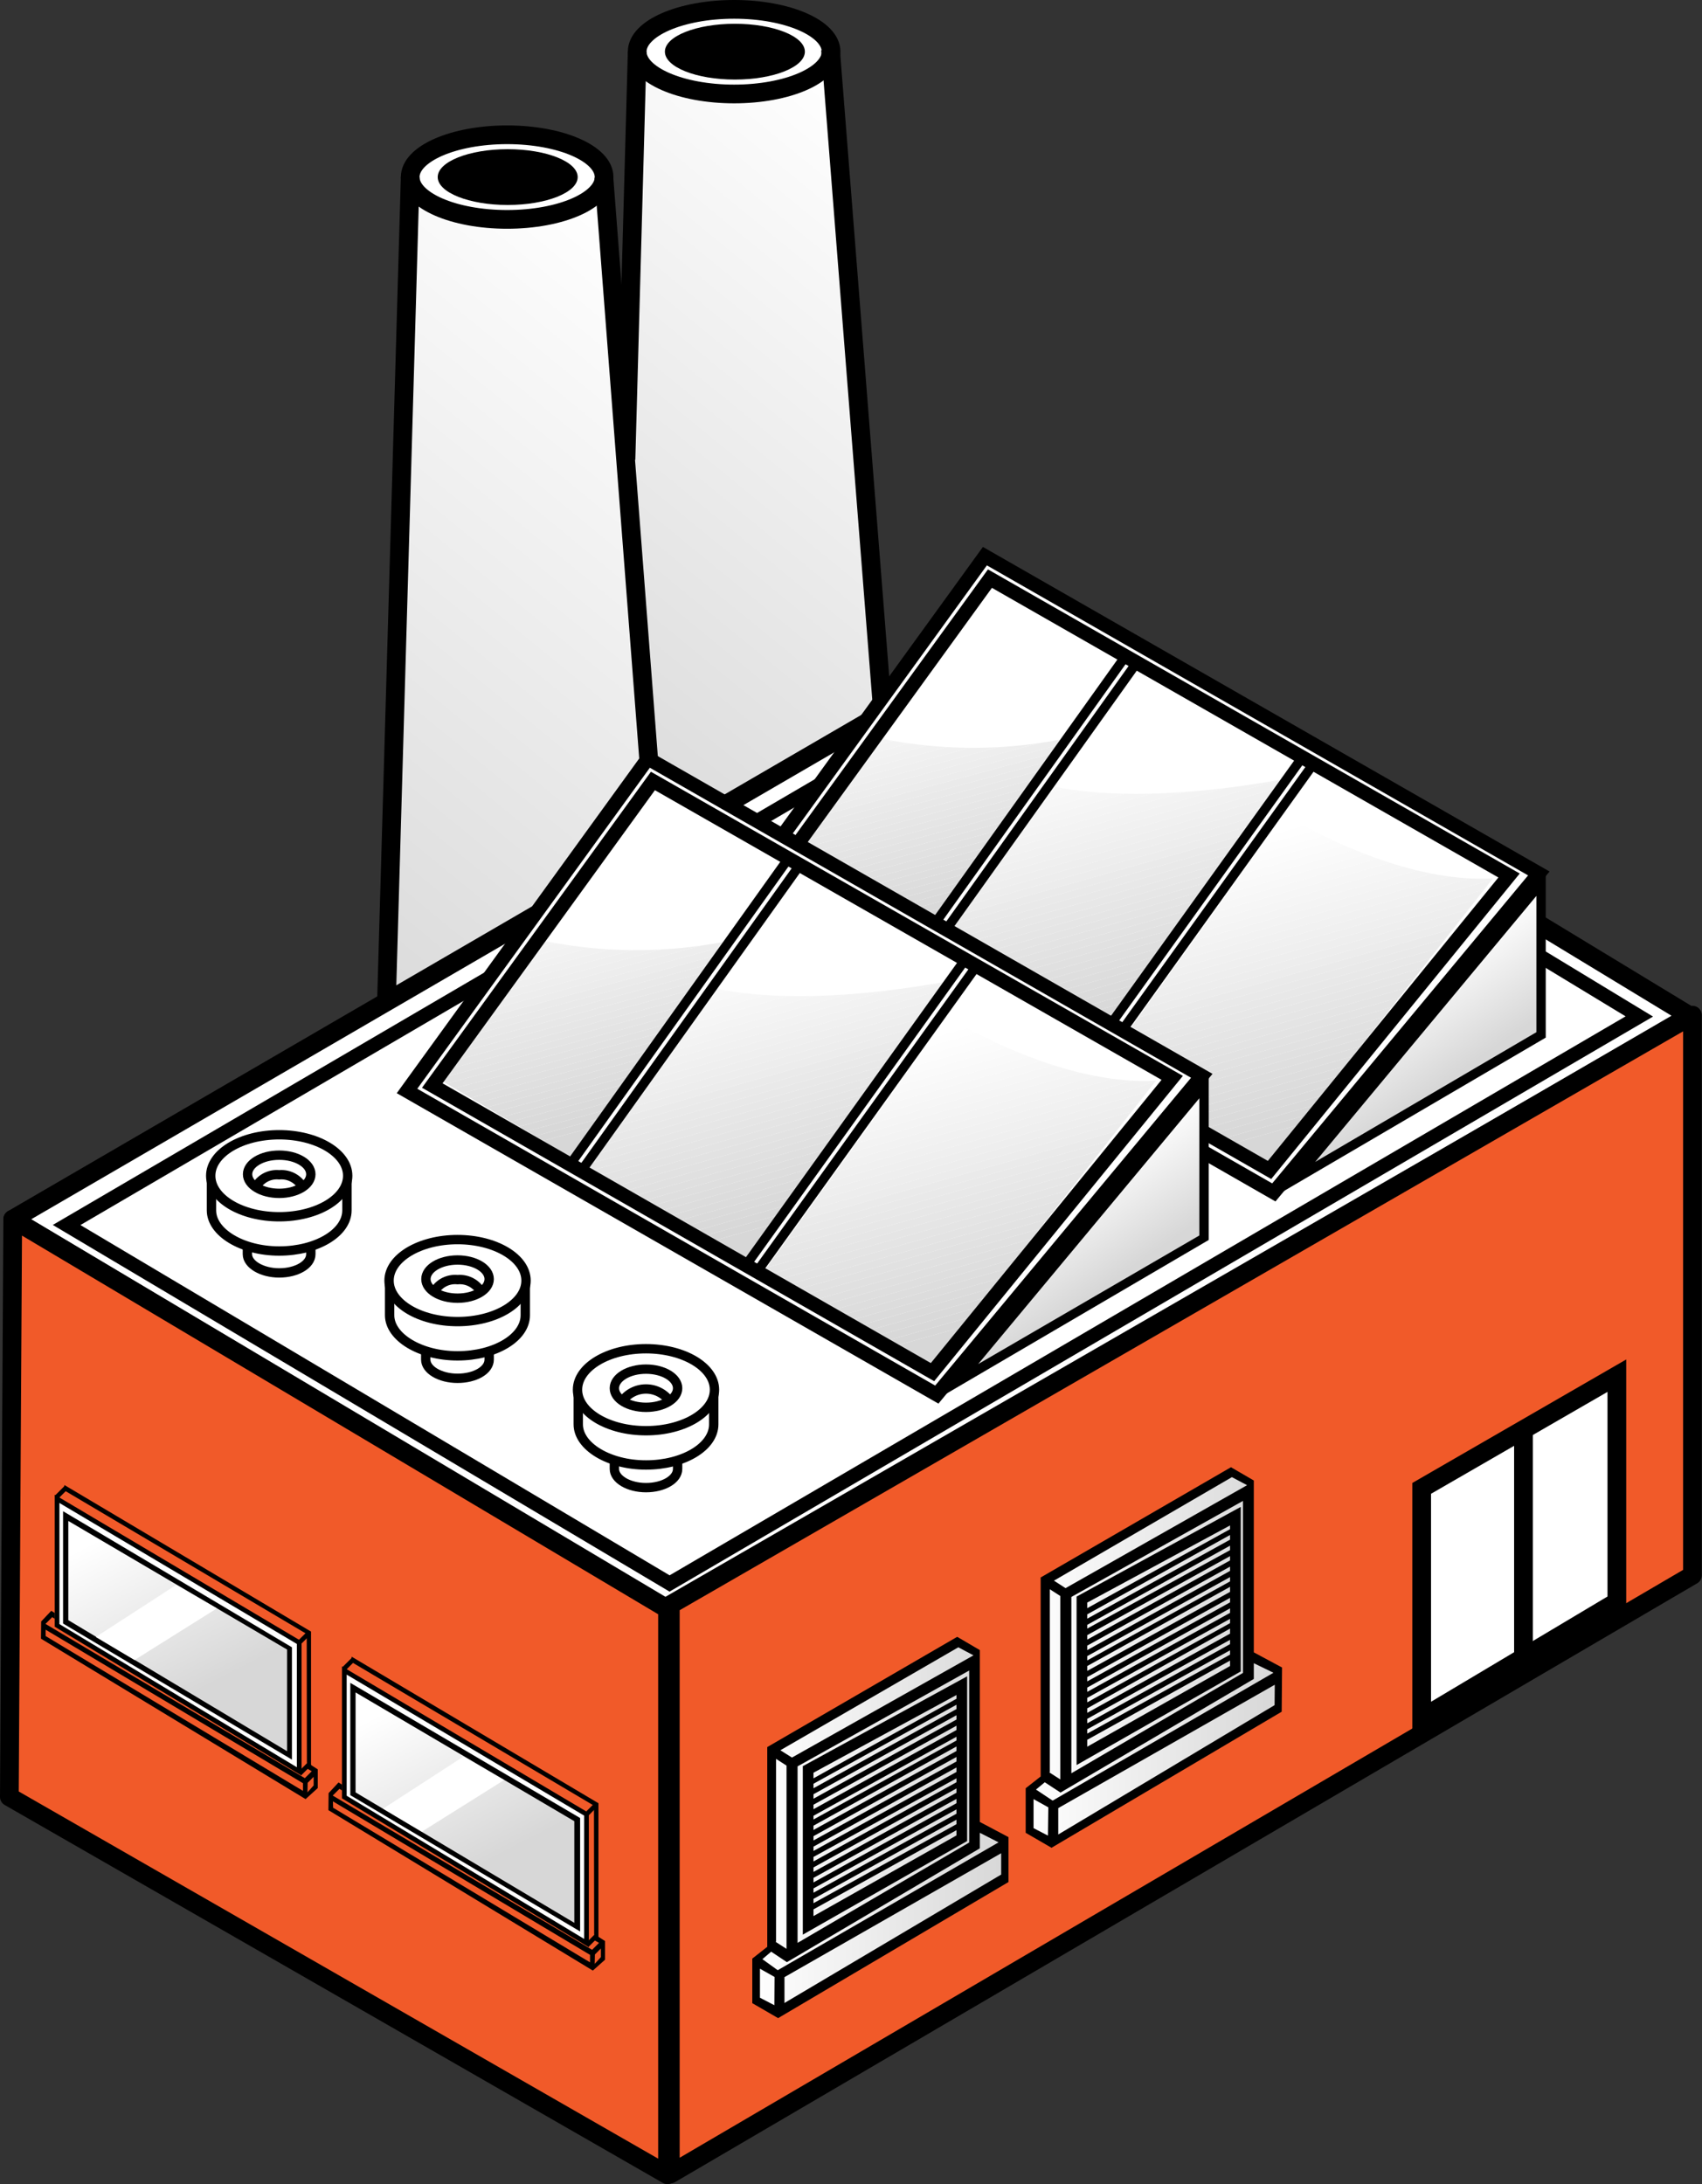 <svg xmlns="http://www.w3.org/2000/svg" xmlns:xlink="http://www.w3.org/1999/xlink" viewBox="0 0 90.95 116.68"><rect x="0" y="0" width="90.95" height="116.68" fill="#333333" stroke="none"/><defs><style>.cls-1,.cls-63,.cls-7,.cls-8{fill:none;}.cls-2{fill:url(#New_Gradient_Swatch_3);}.cls-3{fill:url(#New_Gradient_Swatch_3-2);}.cls-10,.cls-11,.cls-16,.cls-4,.cls-5,.cls-9{fill:#fff;}.cls-10,.cls-16,.cls-4,.cls-5,.cls-6,.cls-63,.cls-7,.cls-8,.cls-9{stroke:#000;}.cls-10,.cls-16,.cls-4,.cls-63,.cls-7,.cls-8,.cls-9{stroke-miterlimit:10;}.cls-5,.cls-6{stroke-linejoin:round;}.cls-6{fill:#f15a29;}.cls-16,.cls-7{stroke-width:0.75px;}.cls-8,.cls-9{stroke-width:0.5px;}.cls-10{stroke-width:0.25px;}.cls-12{fill:url(#New_Gradient_Swatch_3-3);}.cls-13{fill:url(#New_Gradient_Swatch_3-4);}.cls-14{fill:url(#New_Gradient_Swatch_3-5);}.cls-15{fill:url(#New_Gradient_Swatch_3-6);}.cls-17{clip-path:url(#clip-path);}.cls-18{clip-path:url(#clip-path-2);}.cls-19{fill:#fefefe;}.cls-20{fill:#fdfdfd;}.cls-21{fill:#fcfcfc;}.cls-22{fill:#fbfbfb;}.cls-23{fill:#fafafa;}.cls-24{fill:#f9f9f9;}.cls-25{fill:#f8f8f8;}.cls-26{fill:#f7f7f7;}.cls-27{fill:#f6f6f6;}.cls-28{fill:#f5f5f5;}.cls-29{fill:#f4f4f4;}.cls-30{fill:#f3f3f3;}.cls-31{fill:#f2f2f2;}.cls-32{fill:#f1f1f1;}.cls-33{fill:#f0f0f0;}.cls-34{fill:#efefef;}.cls-35{fill:#eee;}.cls-36{fill:#ededed;}.cls-37{fill:#ececec;}.cls-38{fill:#eaeaea;}.cls-39{fill:#e9e9e9;}.cls-40{fill:#e8e8e8;}.cls-41{fill:#e7e7e7;}.cls-42{fill:#e6e6e6;}.cls-43{fill:#e5e5e5;}.cls-44{fill:#e4e4e4;}.cls-45{fill:#e3e3e3;}.cls-46{fill:#e2e2e2;}.cls-47{fill:#e1e1e1;}.cls-48{fill:#e0e0e0;}.cls-49{fill:#dfdfdf;}.cls-50{fill:#dedede;}.cls-51{fill:#ddd;}.cls-52{fill:#dcdcdc;}.cls-53{fill:#dbdbdb;}.cls-54{fill:#dadada;}.cls-55{fill:#d9d9d9;}.cls-56{fill:#d8d8d8;}.cls-57{fill:#d7d7d7;}.cls-58{clip-path:url(#clip-path-3);}.cls-59{clip-path:url(#clip-path-4);}.cls-60{clip-path:url(#clip-path-5);}.cls-61{clip-path:url(#clip-path-6);}.cls-62{fill:url(#New_Gradient_Swatch_3-7);}.cls-64{clip-path:url(#clip-path-7);}.cls-65{clip-path:url(#clip-path-8);}.cls-66{clip-path:url(#clip-path-9);}.cls-67{clip-path:url(#clip-path-10);}.cls-68{clip-path:url(#clip-path-11);}.cls-69{clip-path:url(#clip-path-12);}.cls-70{fill:url(#New_Gradient_Swatch_3-8);}</style><linearGradient id="New_Gradient_Swatch_3" x1="50.34" y1="8.52" x2="23.9" y2="40.79" gradientUnits="userSpaceOnUse"><stop offset="0" stop-color="#fff"/><stop offset="1" stop-color="#d7d7d7"/></linearGradient><linearGradient id="New_Gradient_Swatch_3-2" x1="38.44" y1="15.67" x2="10.01" y2="50.38" xlink:href="#New_Gradient_Swatch_3"/><linearGradient id="New_Gradient_Swatch_3-3" x1="-465.45" y1="90.75" x2="-461.05" y2="99.34" gradientTransform="translate(487.34)" xlink:href="#New_Gradient_Swatch_3"/><linearGradient id="New_Gradient_Swatch_3-4" x1="-480.8" y1="81.58" x2="-476.4" y2="90.17" gradientTransform="translate(487.34)" xlink:href="#New_Gradient_Swatch_3"/><linearGradient id="New_Gradient_Swatch_3-5" x1="40.33" y1="97.54" x2="53.73" y2="97.54" xlink:href="#New_Gradient_Swatch_3"/><linearGradient id="New_Gradient_Swatch_3-6" x1="54.95" y1="88.48" x2="68.35" y2="88.48" xlink:href="#New_Gradient_Swatch_3"/><clipPath id="clip-path"><path class="cls-1" d="M45.63,39.12a24.93,24.93,0,0,0,12.23.13C56.19,41.89,48.34,52,48.34,52l-9-4.7Z"/></clipPath><clipPath id="clip-path-2"><polygon class="cls-1" points="41.58 46.92 48.68 51.12 60.38 35 53.1 31.08 41.58 46.92"/></clipPath><clipPath id="clip-path-3"><path class="cls-1" d="M55.82,41.91c.19,0,4.44,1.41,14-.52C67.47,44.22,58,57.29,58,57.29L48.29,52Z"/></clipPath><clipPath id="clip-path-4"><polygon class="cls-1" points="49.4 51.58 58.03 56.47 69.87 40.08 61.2 35.32 49.4 51.58"/></clipPath><clipPath id="clip-path-5"><path class="cls-1" d="M68.43,43.45c.2,0,8.43,5.37,14.35,2.79S67.85,63.79,67.85,63.79l-10-6Z"/></clipPath><clipPath id="clip-path-6"><polygon class="cls-1" points="58.89 57.03 67.85 62.09 80.64 45.83 70.77 40.56 58.89 57.03"/></clipPath><linearGradient id="New_Gradient_Swatch_3-7" x1="74.22" y1="52.85" x2="77.49" y2="57.6" xlink:href="#New_Gradient_Swatch_3"/><clipPath id="clip-path-7"><path class="cls-1" d="M27.63,49.93a24.88,24.88,0,0,0,12.22.13C38.18,52.7,30.33,62.8,30.33,62.8l-9-4.7Z"/></clipPath><clipPath id="clip-path-8"><polygon class="cls-1" points="23.58 57.72 30.67 61.92 42.37 45.81 35.1 41.89 23.58 57.72"/></clipPath><clipPath id="clip-path-9"><path class="cls-1" d="M37.81,52.71c.19,0,4.44,1.42,14-.51C49.46,55,40,68.09,40,68.09l-9.72-5.34Z"/></clipPath><clipPath id="clip-path-10"><polygon class="cls-1" points="31.4 62.39 40.02 67.28 51.86 50.89 43.2 46.13 31.4 62.39"/></clipPath><clipPath id="clip-path-11"><path class="cls-1" d="M50.43,54.26c.19,0,8.43,5.36,14.35,2.79S49.85,74.59,49.85,74.59l-10-6Z"/></clipPath><clipPath id="clip-path-12"><polygon class="cls-1" points="40.88 67.84 49.85 72.9 62.63 56.64 52.76 51.36 40.88 67.84"/></clipPath><linearGradient id="New_Gradient_Swatch_3-8" x1="56.21" y1="63.65" x2="59.48" y2="68.4" xlink:href="#New_Gradient_Swatch_3"/></defs><g id="Layer_2" data-name="Layer 2"><g id="Layer_1-2" data-name="Layer 1"><path class="cls-2" d="M47.23,37.91,44.33,3S43.46,5,39.28,5,34,3.71,34,2.83c-.1.88-.49,22-.49,22L35,46.1Z"/><path class="cls-3" d="M35,46.1,32.18,9.93s-.87,1.94-5.05,1.94-5.25-1.26-5.25-2.14c-.1.88-.49,22-.49,22l-.68,23.42Z"/><ellipse class="cls-4" cx="27.1" cy="9.46" rx="5.18" ry="2.26"/><ellipse cx="27.13" cy="9.46" rx="3.74" ry="1.49"/><line class="cls-4" x1="21.92" y1="9.46" x2="20.62" y2="54.63"/><line class="cls-4" x1="32.27" y1="9.46" x2="35.05" y2="45.59"/><ellipse class="cls-4" cx="39.23" cy="2.76" rx="5.18" ry="2.26"/><ellipse cx="39.27" cy="2.76" rx="3.74" ry="1.49"/><line class="cls-4" x1="34.05" y1="2.76" x2="33.45" y2="24.55"/><polygon class="cls-5" points="90.3 54.27 35.67 86.01 0.68 65.13 55.59 33.21 90.3 54.27"/><polygon class="cls-6" points="0.68 65.13 35.67 85.95 35.67 116.18 0.5 95.99 0.68 65.13"/><polygon class="cls-6" points="35.82 85.73 35.82 116.14 90.44 84.15 90.44 54.23 35.82 85.73"/><polygon class="cls-4" points="75.97 79.51 75.97 91.79 86.4 85.57 86.4 73.49 75.97 79.51"/><line class="cls-4" x1="44.38" y1="2.65" x2="47.18" y2="38.22"/><polygon class="cls-7" points="55.7 34.95 3.56 65.44 35.78 84.59 87.6 54.3 55.7 34.95"/><path class="cls-8" d="M16.61,66.5V67c0,.56-.76,1-1.69,1s-1.7-.46-1.7-1v-.5"/><path class="cls-8" d="M18.54,62.84v1.82c0,1.2-1.62,2.17-3.62,2.17s-3.62-1-3.62-2.17V62.9"/><ellipse class="cls-9" cx="14.92" cy="62.81" rx="3.66" ry="2.19"/><ellipse class="cls-9" cx="14.92" cy="62.73" rx="1.69" ry="1.02"/><path class="cls-8" d="M16.1,63.3a1.3,1.3,0,0,0-1.18-.54,1.28,1.28,0,0,0-1.18.54"/><path class="cls-8" d="M26.14,72.11v.52c0,.57-.76,1-1.69,1s-1.7-.45-1.7-1v-.49"/><path class="cls-8" d="M28.07,68.44v1.82c0,1.2-1.62,2.17-3.62,2.17s-3.63-1-3.63-2.17V68.5"/><ellipse class="cls-9" cx="24.45" cy="68.41" rx="3.66" ry="2.19"/><ellipse class="cls-9" cx="24.45" cy="68.33" rx="1.69" ry="1.02"/><path class="cls-8" d="M25.63,68.9a1.3,1.3,0,0,0-1.18-.54,1.28,1.28,0,0,0-1.18.54"/><path class="cls-8" d="M36.21,77.94v.53c0,.56-.76,1-1.69,1s-1.69-.45-1.69-1V78"/><path class="cls-8" d="M38.14,74.27v1.82c0,1.2-1.62,2.17-3.62,2.17s-3.62-1-3.62-2.17V74.33"/><ellipse class="cls-9" cx="34.52" cy="74.24" rx="3.66" ry="2.19"/><ellipse class="cls-9" cx="34.52" cy="74.16" rx="1.69" ry="1.02"/><path class="cls-8" d="M35.7,74.74a1.56,1.56,0,0,0-2.36,0"/><polygon class="cls-10" points="31.34 96.92 31.34 103.8 18.4 96 18.4 89.24 31.34 96.92"/><polygon class="cls-11" points="18.97 95.73 18.97 90.34 30.7 97.26 30.7 102.74 18.97 95.73"/><path d="M19.22,90.78,30.45,97.4v4.9L19.22,95.59V90.78m-.5-.88v6L31,103.18V97.12L18.72,89.9Z"/><line class="cls-11" x1="31.87" y1="96.39" x2="31.34" y2="96.92"/><rect x="31.23" y="96.54" width="0.75" height="0.24" transform="translate(-59.08 50.64) rotate(-44.99)"/><rect x="31.26" y="103.53" width="0.76" height="0.24" transform="translate(-64.03 52.73) rotate(-45)"/><rect x="18.26" y="88.77" width="0.75" height="0.24" transform="translate(-57.39 39.21) rotate(-45)"/><polygon points="31.74 96.46 18.79 88.79 18.79 88.5 31.98 96.33 31.98 103.48 31.75 103.34 31.74 96.46"/><path d="M17.55,96.7l14.13,8.57.65-.58v-1l-.39-.25-.19.2.26.15-.37.37L17.78,95.92l.36-.36.14.09v-.31l-.19-.12-.53.57Zm14.24,7.71.32-.32v.46l-.33.36Zm-14-8.18,13.74,8.2v.4L17.8,96.57Z"/><path class="cls-12" d="M19,90.41l11.69,6.88v5.43L19,95.75V90.41"/><polygon class="cls-11" points="20.47 96.62 24.76 93.84 26.94 95.09 22.54 97.85 20.47 96.62"/><polygon class="cls-10" points="15.99 87.75 15.99 94.63 3.05 86.83 3.05 80.07 15.99 87.75"/><polygon class="cls-11" points="3.62 86.56 3.62 81.17 15.35 88.09 15.35 93.58 3.62 86.56"/><path d="M3.87,81.61,15.1,88.23v4.9L3.87,86.42V81.61m-.5-.88v6L15.6,94V88L3.37,80.73Z"/><line class="cls-11" x1="16.52" y1="87.23" x2="15.99" y2="87.75"/><rect x="15.88" y="87.37" width="0.75" height="0.24" transform="translate(-57.09 37.1) rotate(-44.99)"/><rect x="15.91" y="94.36" width="0.76" height="0.24" transform="translate(-62.04 39.19) rotate(-45)"/><rect x="2.91" y="79.6" width="0.75" height="0.24" transform="translate(-55.41 25.67) rotate(-45)"/><polygon points="16.39 87.29 3.44 79.62 3.44 79.33 16.62 87.16 16.62 94.32 16.4 94.17 16.39 87.29"/><path d="M2.19,87.54l14.14,8.57.65-.59v-1l-.39-.25-.19.2.26.15-.37.37L2.43,86.75l.36-.36.14.09v-.31l-.19-.12-.54.57Zm14.25,7.7.32-.32v.46l-.33.37Zm-14-8.18,13.75,8.2v.41L2.44,87.4Z"/><path class="cls-13" d="M3.65,81.25l11.69,6.87v5.43l-11.69-7V81.25"/><polygon class="cls-11" points="5.12 87.45 9.41 84.67 11.59 85.92 7.19 88.68 5.12 87.45"/><path class="cls-14" d="M51,87.67l1.18.61V97.5l1.52.76v2.16s-11.92,7-12,7-1.37-.5-1.37-.5v-2.12l.87-.84-.07-10.51Z"/><path d="M51.68,89.55l-8.78,4.8v9l8.78-5Zm-.57,7.9-7.64,4.22v-.23l7.64-4.23Zm0-.56-7.64,4.22v-.23l7.64-4.22Zm0-.56-7.64,4.23v-.24l7.64-4.22Zm0-.56L43.47,100v-.24l7.64-4.22Zm0-.56-7.64,4.23V99.2L51.11,95Zm0-.55-7.64,4.22v-.23l7.64-4.23Zm0-.56-7.64,4.22v-.23l7.64-4.23Zm0-.56-7.64,4.22v-.23l7.64-4.23Zm0-.56L43.47,97.2V97l7.64-4.22Zm0-.56-7.64,4.23v-.24l7.64-4.22Zm0-.56-7.64,4.23v-.24l7.64-4.22Zm0-.56-7.64,4.23v-.24l7.64-4.22Zm0-.75v.2L43.47,95v-.3Zm-7.64,11.81V102l7.64-4.23v.28Z"/><path d="M53.89,98.14l-1.53-.81,0-9.18-1.21-.71L41,93.33V104l-.8.63,0,2.38,1.38.8,12.31-7.27ZM42.32,93.89l-.62-.39L51.21,88l.81.43Zm9.47-4.65v9.19l-9.17,5.36V94.36ZM41.47,103.73l0-9.77.56.36v9.79l-.59-.38Zm-.09,3.39-.77-.4v-1.55l.78.44Zm-.64-2.46.47-.4.84.56,10.31-6.08v-.83l1,.51-11.8,6.83Zm12.76-4.52L41.92,107v-1.38L53.5,99Z"/><path class="cls-15" d="M65.66,78.61l1.17.61v9.22l1.52.76v2.16s-11.92,7-12,7-1.37-.5-1.37-.5V95.73l.88-.84-.08-10.51Z"/><path d="M66.3,80.5l-8.77,4.79v9l8.77-5Zm-.57,7.89L58.1,92.61v-.23l7.63-4.22Zm0-.56L58.1,92.06v-.24l7.63-4.22Zm0-.56L58.1,91.5v-.24L65.73,87Zm0-.56L58.1,90.94V90.7l7.63-4.22Zm0-.55L58.1,90.38v-.23l7.63-4.23Zm0-.56L58.1,89.82v-.23l7.63-4.23Zm0-.56L58.1,89.26V89l7.63-4.23Zm0-.56L58.1,88.7v-.23l7.63-4.22Zm0-.56L58.1,88.15v-.24l7.63-4.22Zm0-.56L58.1,87.59v-.24l7.63-4.22Zm0-.55L58.1,87V86.8l7.63-4.23Zm0-.56L58.1,86.47v-.23L65.73,82Zm0-.76v.2L58.1,85.91v-.3ZM58.1,93.31v-.37l7.63-4.23V89Z"/><path d="M68.51,89.08,67,88.27l0-9.18-1.22-.71L55.61,84.27V94.9l-.8.63,0,2.38,1.38.8,12.3-7.27ZM56.94,84.84l-.62-.4,9.51-5.53.81.43Zm9.48-4.66v9.19l-9.17,5.36V85.31ZM56.1,94.67l0-9.77.56.36v9.8l-.59-.38ZM56,98.06l-.77-.4,0-1.55.79.44Zm-.64-2.46.47-.39.84.55L67,89.69v-.84l1.05.51-11.8,6.83Zm12.75-4.51L56.55,98V96.59L68.12,90Z"/><polygon class="cls-16" points="39.76 47.48 52.63 29.71 82.23 46.66 68.07 63.7 39.76 47.48"/><g class="cls-17"><g class="cls-18"><polygon class="cls-11" points="60.38 31.73 41.58 36.78 41.58 31.08 60.38 31.08 60.38 31.73"/><polygon class="cls-11" points="60.38 32.09 41.58 37.15 41.58 36.78 60.38 31.73 60.38 32.09"/><polygon class="cls-19" points="60.38 32.47 41.58 37.52 41.58 37.15 60.38 32.09 60.38 32.47"/><polygon class="cls-20" points="60.38 32.84 41.58 37.89 41.58 37.52 60.38 32.47 60.38 32.84"/><polygon class="cls-21" points="60.38 33.21 41.58 38.26 41.58 37.89 60.38 32.84 60.38 33.21"/><polygon class="cls-22" points="60.38 33.58 41.58 38.63 41.58 38.26 60.38 33.21 60.38 33.58"/><polygon class="cls-23" points="60.38 33.95 41.58 39 41.58 38.63 60.38 33.58 60.38 33.95"/><polygon class="cls-24" points="60.38 34.32 41.58 39.38 41.58 39 60.38 33.95 60.38 34.32"/><polygon class="cls-25" points="60.38 34.69 41.58 39.74 41.58 39.38 60.38 34.32 60.38 34.69"/><polygon class="cls-26" points="60.38 35.06 41.58 40.12 41.58 39.74 60.38 34.69 60.38 35.06"/><polygon class="cls-27" points="60.38 35.43 41.58 40.49 41.58 40.12 60.38 35.06 60.38 35.43"/><polygon class="cls-28" points="60.38 35.8 41.58 40.86 41.58 40.49 60.38 35.43 60.38 35.8"/><polygon class="cls-29" points="60.38 36.17 41.58 41.23 41.58 40.86 60.38 35.8 60.38 36.17"/><polygon class="cls-30" points="60.38 36.54 41.58 41.6 41.58 41.23 60.38 36.17 60.38 36.54"/><polygon class="cls-31" points="60.38 36.91 41.58 41.97 41.58 41.6 60.38 36.54 60.38 36.91"/><polygon class="cls-32" points="60.38 37.28 41.58 42.34 41.58 41.97 60.38 36.91 60.38 37.28"/><polygon class="cls-33" points="60.38 37.65 41.58 42.71 41.58 42.34 60.38 37.28 60.38 37.65"/><polygon class="cls-34" points="60.38 38.02 41.58 43.08 41.58 42.71 60.38 37.65 60.38 38.02"/><polygon class="cls-35" points="60.38 38.39 41.58 43.45 41.58 43.08 60.38 38.02 60.38 38.39"/><polygon class="cls-36" points="60.38 38.77 41.58 43.82 41.58 43.45 60.38 38.39 60.38 38.77"/><polygon class="cls-37" points="60.38 39.13 41.58 44.19 41.58 43.82 60.38 38.77 60.38 39.13"/><polygon class="cls-38" points="60.38 39.51 41.58 44.56 41.58 44.19 60.38 39.13 60.38 39.51"/><polygon class="cls-39" points="60.38 39.88 41.58 44.93 41.58 44.56 60.38 39.51 60.38 39.88"/><polygon class="cls-40" points="60.38 40.25 41.58 45.3 41.58 44.93 60.38 39.88 60.38 40.25"/><polygon class="cls-41" points="60.38 40.62 41.58 45.67 41.58 45.3 60.38 40.25 60.38 40.62"/><polygon class="cls-42" points="60.38 40.99 41.58 46.04 41.58 45.67 60.38 40.62 60.38 40.99"/><polygon class="cls-43" points="60.38 41.36 41.58 46.41 41.58 46.04 60.38 40.99 60.38 41.36"/><polygon class="cls-44" points="60.38 41.73 41.58 46.78 41.58 46.41 60.38 41.36 60.38 41.73"/><polygon class="cls-45" points="60.38 42.1 41.58 47.16 41.58 46.78 60.38 41.73 60.38 42.1"/><polygon class="cls-46" points="60.38 42.47 41.58 47.53 41.58 47.16 60.38 42.1 60.38 42.47"/><polygon class="cls-47" points="60.38 42.84 41.58 47.9 41.58 47.53 60.38 42.47 60.38 42.84"/><polygon class="cls-48" points="60.38 43.21 41.58 48.27 41.58 47.9 60.38 42.84 60.38 43.21"/><polygon class="cls-49" points="60.38 43.58 41.58 48.64 41.58 48.27 60.38 43.21 60.38 43.58"/><polygon class="cls-50" points="60.38 43.95 41.58 49.01 41.58 48.64 60.38 43.58 60.38 43.95"/><polygon class="cls-51" points="60.38 44.32 41.58 49.38 41.58 49.01 60.38 43.95 60.38 44.32"/><polygon class="cls-52" points="60.38 44.69 41.58 49.75 41.58 49.38 60.38 44.32 60.38 44.69"/><polygon class="cls-53" points="60.38 45.06 41.58 50.12 41.58 49.75 60.38 44.69 60.38 45.06"/><polygon class="cls-54" points="60.38 45.43 41.58 50.49 41.58 50.12 60.38 45.06 60.38 45.43"/><polygon class="cls-55" points="60.38 45.8 41.58 50.86 41.58 50.49 60.38 45.43 60.38 45.8"/><polygon class="cls-56" points="60.38 46.17 42.01 51.12 41.58 51.12 41.58 50.86 60.38 45.8 60.38 46.17"/><polygon class="cls-57" points="60.38 46.55 43.39 51.12 42.01 51.12 60.38 46.17 60.38 46.55"/><polygon class="cls-57" points="43.39 51.12 60.38 46.55 60.38 51.12 43.39 51.12"/></g></g><g class="cls-58"><g class="cls-59"><polygon class="cls-11" points="69.87 35.68 49.4 41.43 49.4 35.32 69.87 35.32 69.87 35.68"/><polygon class="cls-11" points="69.87 36.08 49.4 41.83 49.4 41.43 69.87 35.68 69.87 36.08"/><polygon class="cls-19" points="69.87 36.47 49.4 42.23 49.4 41.83 69.87 36.08 69.87 36.47"/><polygon class="cls-20" points="69.87 36.87 49.4 42.63 49.4 42.23 69.87 36.47 69.87 36.87"/><polygon class="cls-21" points="69.87 37.27 49.4 43.03 49.4 42.63 69.87 36.87 69.87 37.27"/><polygon class="cls-22" points="69.87 37.67 49.4 43.42 49.4 43.03 69.87 37.27 69.87 37.67"/><polygon class="cls-23" points="69.87 38.07 49.4 43.82 49.4 43.42 69.87 37.67 69.87 38.07"/><polygon class="cls-24" points="69.87 38.47 49.4 44.22 49.4 43.82 69.87 38.07 69.87 38.47"/><polygon class="cls-25" points="69.87 38.86 49.4 44.62 49.4 44.22 69.87 38.47 69.87 38.86"/><polygon class="cls-26" points="69.87 39.26 49.4 45.02 49.4 44.62 69.87 38.86 69.87 39.26"/><polygon class="cls-27" points="69.87 39.66 49.4 45.42 49.4 45.02 69.87 39.26 69.87 39.66"/><polygon class="cls-28" points="69.87 40.06 49.4 45.81 49.4 45.42 69.87 39.66 69.87 40.06"/><polygon class="cls-29" points="69.87 40.46 49.4 46.21 49.4 45.81 69.87 40.06 69.87 40.46"/><polygon class="cls-30" points="69.87 40.86 49.4 46.61 49.4 46.21 69.87 40.46 69.87 40.86"/><polygon class="cls-31" points="69.87 41.25 49.4 47.01 49.4 46.61 69.87 40.86 69.87 41.25"/><polygon class="cls-32" points="69.87 41.65 49.4 47.41 49.4 47.01 69.87 41.25 69.87 41.65"/><polygon class="cls-33" points="69.87 42.05 49.4 47.81 49.4 47.41 69.87 41.65 69.87 42.05"/><polygon class="cls-34" points="69.87 42.45 49.4 48.2 49.4 47.81 69.87 42.05 69.87 42.45"/><polygon class="cls-35" points="69.87 42.85 49.4 48.6 49.4 48.2 69.87 42.45 69.87 42.85"/><polygon class="cls-36" points="69.87 43.25 49.4 49 49.4 48.6 69.87 42.85 69.87 43.25"/><polygon class="cls-37" points="69.87 43.65 49.4 49.4 49.4 49 69.87 43.25 69.87 43.65"/><polygon class="cls-38" points="69.87 44.04 49.4 49.8 49.4 49.4 69.87 43.65 69.87 44.04"/><polygon class="cls-39" points="69.87 44.44 49.4 50.2 49.4 49.8 69.87 44.04 69.87 44.44"/><polygon class="cls-40" points="69.87 44.84 49.4 50.6 49.4 50.2 69.87 44.44 69.87 44.84"/><polygon class="cls-41" points="69.87 45.24 49.4 50.99 49.4 50.6 69.87 44.84 69.87 45.24"/><polygon class="cls-42" points="69.87 45.64 49.4 51.39 49.4 50.99 69.87 45.24 69.87 45.64"/><polygon class="cls-43" points="69.87 46.03 49.4 51.79 49.4 51.39 69.87 45.64 69.87 46.03"/><polygon class="cls-44" points="69.87 46.43 49.4 52.19 49.4 51.79 69.87 46.03 69.87 46.43"/><polygon class="cls-45" points="69.87 46.83 49.4 52.59 49.4 52.19 69.87 46.43 69.87 46.83"/><polygon class="cls-46" points="69.87 47.23 49.4 52.99 49.4 52.59 69.87 46.83 69.87 47.23"/><polygon class="cls-47" points="69.87 47.63 49.4 53.38 49.4 52.99 69.87 47.23 69.87 47.63"/><polygon class="cls-48" points="69.87 48.03 49.4 53.78 49.4 53.38 69.87 47.63 69.87 48.03"/><polygon class="cls-49" points="69.87 48.43 49.4 54.18 49.4 53.78 69.87 48.03 69.87 48.43"/><polygon class="cls-50" points="69.87 48.82 49.4 54.58 49.4 54.18 69.87 48.43 69.87 48.82"/><polygon class="cls-51" points="69.87 49.22 49.4 54.98 49.4 54.58 69.87 48.82 69.87 49.22"/><polygon class="cls-52" points="69.87 49.62 49.4 55.38 49.4 54.98 69.87 49.22 69.87 49.62"/><polygon class="cls-53" points="69.87 50.02 49.4 55.77 49.4 55.38 69.87 49.62 69.87 50.02"/><polygon class="cls-54" points="69.87 50.42 49.4 56.17 49.4 55.77 69.87 50.02 69.87 50.42"/><polygon class="cls-55" points="69.87 50.82 49.75 56.47 49.4 56.47 49.4 56.17 69.87 50.42 69.87 50.82"/><polygon class="cls-56" points="69.87 51.21 51.17 56.47 49.75 56.47 69.87 50.82 69.87 51.21"/><polygon class="cls-57" points="69.87 51.61 52.59 56.47 51.17 56.47 69.87 51.21 69.87 51.61"/><polygon class="cls-57" points="52.59 56.47 69.87 51.61 69.87 56.47 52.59 56.47"/></g></g><g class="cls-60"><g class="cls-61"><polygon class="cls-11" points="80.64 40.64 58.89 46.75 58.89 40.56 80.64 40.56 80.64 40.64"/><polygon class="cls-11" points="80.64 41.04 58.89 47.16 58.89 46.75 80.64 40.64 80.64 41.04"/><polygon class="cls-19" points="80.64 41.45 58.89 47.57 58.89 47.16 80.64 41.04 80.64 41.45"/><polygon class="cls-20" points="80.64 41.86 58.89 47.98 58.89 47.57 80.64 41.45 80.64 41.86"/><polygon class="cls-21" points="80.64 42.27 58.89 48.38 58.89 47.98 80.64 41.86 80.64 42.27"/><polygon class="cls-22" points="80.64 42.67 58.89 48.79 58.89 48.38 80.64 42.27 80.64 42.67"/><polygon class="cls-23" points="80.64 43.08 58.89 49.2 58.89 48.79 80.64 42.67 80.64 43.08"/><polygon class="cls-24" points="80.64 43.49 58.89 49.61 58.89 49.2 80.64 43.08 80.64 43.49"/><polygon class="cls-25" points="80.64 43.9 58.89 50.01 58.89 49.61 80.64 43.49 80.64 43.9"/><polygon class="cls-26" points="80.64 44.3 58.89 50.42 58.89 50.01 80.64 43.9 80.64 44.3"/><polygon class="cls-27" points="80.64 44.71 58.89 50.83 58.89 50.42 80.64 44.3 80.64 44.71"/><polygon class="cls-28" points="80.64 45.12 58.89 51.24 58.89 50.83 80.64 44.71 80.64 45.12"/><polygon class="cls-29" points="80.64 45.52 58.89 51.64 58.89 51.24 80.64 45.12 80.64 45.52"/><polygon class="cls-30" points="80.64 45.93 58.89 52.05 58.89 51.64 80.64 45.52 80.64 45.93"/><polygon class="cls-31" points="80.64 46.34 58.89 52.46 58.89 52.05 80.64 45.93 80.64 46.34"/><polygon class="cls-32" points="80.64 46.75 58.89 52.87 58.89 52.46 80.64 46.34 80.64 46.75"/><polygon class="cls-33" points="80.64 47.16 58.89 53.27 58.89 52.87 80.64 46.75 80.64 47.16"/><polygon class="cls-34" points="80.64 47.56 58.89 53.68 58.89 53.27 80.64 47.16 80.64 47.56"/><polygon class="cls-35" points="80.64 47.97 58.89 54.09 58.89 53.68 80.64 47.56 80.64 47.97"/><polygon class="cls-36" points="80.64 48.38 58.89 54.49 58.89 54.09 80.64 47.97 80.64 48.38"/><polygon class="cls-37" points="80.64 48.78 58.89 54.9 58.89 54.49 80.64 48.38 80.64 48.78"/><polygon class="cls-38" points="80.64 49.19 58.89 55.31 58.89 54.9 80.64 48.78 80.64 49.19"/><polygon class="cls-39" points="80.64 49.6 58.89 55.72 58.89 55.31 80.64 49.19 80.64 49.6"/><polygon class="cls-40" points="80.64 50.01 58.89 56.13 58.89 55.72 80.64 49.6 80.64 50.01"/><polygon class="cls-41" points="80.64 50.41 58.89 56.53 58.89 56.13 80.64 50.01 80.64 50.41"/><polygon class="cls-42" points="80.64 50.82 58.89 56.94 58.89 56.53 80.64 50.41 80.64 50.82"/><polygon class="cls-43" points="80.64 51.23 58.89 57.35 58.89 56.94 80.64 50.82 80.64 51.23"/><polygon class="cls-44" points="80.64 51.64 58.89 57.76 58.89 57.35 80.64 51.23 80.64 51.64"/><polygon class="cls-45" points="80.64 52.04 58.89 58.16 58.89 57.76 80.64 51.64 80.64 52.04"/><polygon class="cls-46" points="80.64 52.45 58.89 58.57 58.89 58.16 80.64 52.04 80.64 52.45"/><polygon class="cls-47" points="80.64 52.86 58.89 58.98 58.89 58.57 80.64 52.45 80.64 52.86"/><polygon class="cls-48" points="80.64 53.27 58.89 59.38 58.89 58.98 80.64 52.86 80.64 53.27"/><polygon class="cls-49" points="80.64 53.67 58.89 59.79 58.89 59.38 80.64 53.27 80.64 53.67"/><polygon class="cls-50" points="80.64 54.08 58.89 60.2 58.89 59.79 80.64 53.67 80.64 54.08"/><polygon class="cls-51" points="80.64 54.49 58.89 60.61 58.89 60.2 80.64 54.08 80.64 54.49"/><polygon class="cls-52" points="80.64 54.9 58.89 61.01 58.89 60.61 80.64 54.49 80.64 54.9"/><polygon class="cls-53" points="80.64 55.3 58.89 61.42 58.89 61.01 80.64 54.9 80.64 55.3"/><polygon class="cls-54" points="80.64 55.71 58.89 61.83 58.89 61.42 80.64 55.3 80.64 55.71"/><polygon class="cls-55" points="80.64 56.12 59.39 62.09 58.89 62.09 58.89 61.83 80.64 55.71 80.64 56.12"/><polygon class="cls-56" points="80.64 56.53 60.84 62.09 59.39 62.09 80.64 56.12 80.64 56.53"/><polygon class="cls-57" points="80.64 56.93 62.29 62.09 60.84 62.09 80.64 56.53 80.64 56.93"/><polygon class="cls-57" points="62.29 62.09 80.64 56.93 80.64 62.09 62.29 62.09"/></g></g><line class="cls-9" x1="48.63" y1="51.19" x2="60.17" y2="35.02"/><line class="cls-9" x1="49.22" y1="51.54" x2="60.78" y2="35.35"/><line class="cls-9" x1="58.05" y1="56.53" x2="69.63" y2="40.4"/><line class="cls-9" x1="58.64" y1="56.89" x2="70.24" y2="40.73"/><polygon class="cls-62" points="82.35 47.17 82.35 55.29 69.18 63.01 82.35 47.17"/><path d="M82.1,47.86v7.28L70.28,62.07,82.1,47.86m.5-1.38L68.07,63.94,82.6,55.43v-9Z"/><polygon class="cls-7" points="41.1 47.19 52.9 30.91 80.64 46.77 67.84 62.5 41.1 47.19"/><line class="cls-63" x1="81.41" y1="76.35" x2="81.41" y2="88.57"/><polygon class="cls-16" points="21.75 58.28 34.62 40.52 64.22 57.47 50.06 74.5 21.75 58.28"/><g class="cls-64"><g class="cls-65"><polygon class="cls-11" points="42.37 42.53 23.58 47.59 23.58 41.89 42.37 41.89 42.37 42.53"/><polygon class="cls-11" points="42.37 42.9 23.58 47.96 23.58 47.59 42.37 42.53 42.37 42.9"/><polygon class="cls-19" points="42.37 43.27 23.58 48.33 23.58 47.96 42.37 42.9 42.37 43.27"/><polygon class="cls-20" points="42.37 43.64 23.58 48.7 23.58 48.33 42.37 43.27 42.37 43.64"/><polygon class="cls-21" points="42.37 44.01 23.58 49.07 23.58 48.7 42.37 43.64 42.37 44.01"/><polygon class="cls-22" points="42.37 44.38 23.58 49.44 23.58 49.07 42.37 44.01 42.37 44.38"/><polygon class="cls-23" points="42.37 44.75 23.58 49.81 23.58 49.44 42.37 44.38 42.37 44.75"/><polygon class="cls-24" points="42.37 45.12 23.58 50.18 23.58 49.81 42.37 44.75 42.37 45.12"/><polygon class="cls-25" points="42.37 45.49 23.58 50.55 23.58 50.18 42.37 45.12 42.37 45.49"/><polygon class="cls-26" points="42.37 45.86 23.58 50.92 23.58 50.55 42.37 45.49 42.37 45.86"/><polygon class="cls-27" points="42.37 46.23 23.58 51.29 23.58 50.92 42.37 45.86 42.37 46.23"/><polygon class="cls-28" points="42.37 46.6 23.58 51.66 23.58 51.29 42.37 46.23 42.37 46.6"/><polygon class="cls-29" points="42.37 46.98 23.58 52.03 23.58 51.66 42.37 46.6 42.37 46.98"/><polygon class="cls-30" points="42.37 47.35 23.58 52.4 23.58 52.03 42.37 46.98 42.37 47.35"/><polygon class="cls-31" points="42.37 47.72 23.58 52.77 23.58 52.4 42.37 47.35 42.37 47.72"/><polygon class="cls-32" points="42.37 48.09 23.58 53.14 23.58 52.77 42.37 47.72 42.37 48.09"/><polygon class="cls-33" points="42.37 48.46 23.58 53.51 23.58 53.14 42.37 48.09 42.37 48.46"/><polygon class="cls-34" points="42.37 48.83 23.58 53.88 23.58 53.51 42.37 48.46 42.37 48.83"/><polygon class="cls-35" points="42.37 49.2 23.58 54.26 23.58 53.88 42.37 48.83 42.37 49.2"/><polygon class="cls-36" points="42.37 49.57 23.58 54.63 23.58 54.26 42.37 49.2 42.37 49.57"/><polygon class="cls-37" points="42.37 49.94 23.58 55 23.58 54.63 42.37 49.57 42.37 49.94"/><polygon class="cls-38" points="42.37 50.31 23.58 55.37 23.58 55 42.37 49.94 42.37 50.31"/><polygon class="cls-39" points="42.37 50.68 23.58 55.74 23.58 55.37 42.37 50.31 42.37 50.68"/><polygon class="cls-40" points="42.37 51.05 23.58 56.11 23.58 55.74 42.37 50.68 42.37 51.05"/><polygon class="cls-41" points="42.37 51.42 23.58 56.48 23.58 56.11 42.37 51.05 42.37 51.42"/><polygon class="cls-42" points="42.37 51.79 23.58 56.85 23.58 56.48 42.37 51.42 42.37 51.79"/><polygon class="cls-43" points="42.37 52.16 23.58 57.22 23.58 56.85 42.37 51.79 42.37 52.16"/><polygon class="cls-44" points="42.37 52.53 23.58 57.59 23.58 57.22 42.37 52.16 42.37 52.53"/><polygon class="cls-45" points="42.37 52.9 23.58 57.96 23.58 57.59 42.37 52.53 42.37 52.9"/><polygon class="cls-46" points="42.37 53.27 23.58 58.33 23.58 57.96 42.37 52.9 42.37 53.27"/><polygon class="cls-47" points="42.37 53.65 23.58 58.7 23.58 58.33 42.37 53.27 42.37 53.65"/><polygon class="cls-48" points="42.37 54.02 23.58 59.07 23.58 58.7 42.37 53.65 42.37 54.02"/><polygon class="cls-49" points="42.37 54.39 23.58 59.44 23.58 59.07 42.37 54.02 42.37 54.39"/><polygon class="cls-50" points="42.37 54.76 23.58 59.81 23.58 59.44 42.37 54.39 42.37 54.76"/><polygon class="cls-51" points="42.37 55.13 23.58 60.18 23.58 59.81 42.37 54.76 42.37 55.13"/><polygon class="cls-52" points="42.37 55.5 23.58 60.55 23.58 60.18 42.37 55.13 42.37 55.5"/><polygon class="cls-53" points="42.37 55.87 23.58 60.92 23.58 60.55 42.37 55.5 42.37 55.87"/><polygon class="cls-54" points="42.37 56.24 23.58 61.3 23.58 60.92 42.37 55.87 42.37 56.24"/><polygon class="cls-55" points="42.37 56.61 23.58 61.66 23.58 61.3 42.37 56.24 42.37 56.61"/><polygon class="cls-56" points="42.37 56.98 24.01 61.92 23.58 61.92 23.58 61.66 42.37 56.61 42.37 56.98"/><polygon class="cls-57" points="42.37 57.35 25.38 61.92 24.01 61.92 42.37 56.98 42.37 57.35"/><polygon class="cls-57" points="25.38 61.92 42.37 57.35 42.37 61.92 25.38 61.92"/></g></g><g class="cls-66"><g class="cls-67"><polygon class="cls-11" points="51.86 46.48 31.4 52.24 31.4 46.13 51.86 46.13 51.86 46.48"/><polygon class="cls-11" points="51.86 46.88 31.4 52.63 31.4 52.24 51.86 46.48 51.86 46.88"/><polygon class="cls-19" points="51.86 47.28 31.4 53.03 31.4 52.63 51.86 46.88 51.86 47.28"/><polygon class="cls-20" points="51.86 47.68 31.4 53.43 31.4 53.03 51.86 47.28 51.86 47.68"/><polygon class="cls-21" points="51.86 48.07 31.4 53.83 31.4 53.43 51.86 47.68 51.86 48.07"/><polygon class="cls-22" points="51.86 48.47 31.4 54.23 31.4 53.83 51.86 48.07 51.86 48.47"/><polygon class="cls-23" points="51.86 48.87 31.4 54.63 31.4 54.23 51.86 48.47 51.86 48.87"/><polygon class="cls-24" points="51.86 49.27 31.4 55.02 31.4 54.63 51.86 48.87 51.86 49.27"/><polygon class="cls-25" points="51.86 49.67 31.4 55.42 31.4 55.02 51.86 49.27 51.86 49.67"/><polygon class="cls-26" points="51.86 50.07 31.4 55.82 31.4 55.42 51.86 49.67 51.86 50.07"/><polygon class="cls-27" points="51.86 50.47 31.4 56.22 31.4 55.82 51.86 50.07 51.86 50.47"/><polygon class="cls-28" points="51.86 50.86 31.4 56.62 31.4 56.22 51.86 50.47 51.86 50.86"/><polygon class="cls-29" points="51.86 51.26 31.4 57.02 31.4 56.62 51.86 50.86 51.86 51.26"/><polygon class="cls-30" points="51.86 51.66 31.4 57.42 31.4 57.02 51.86 51.26 51.86 51.66"/><polygon class="cls-31" points="51.86 52.06 31.4 57.81 31.4 57.42 51.86 51.66 51.86 52.06"/><polygon class="cls-32" points="51.86 52.46 31.4 58.21 31.4 57.81 51.86 52.06 51.86 52.46"/><polygon class="cls-33" points="51.86 52.85 31.4 58.61 31.4 58.21 51.86 52.46 51.86 52.85"/><polygon class="cls-34" points="51.86 53.25 31.4 59.01 31.4 58.61 51.86 52.85 51.86 53.25"/><polygon class="cls-35" points="51.86 53.65 31.4 59.41 31.4 59.01 51.86 53.25 51.86 53.65"/><polygon class="cls-36" points="51.86 54.05 31.4 59.81 31.4 59.41 51.86 53.65 51.86 54.05"/><polygon class="cls-37" points="51.86 54.45 31.4 60.2 31.4 59.81 51.86 54.05 51.86 54.45"/><polygon class="cls-38" points="51.86 54.85 31.4 60.6 31.4 60.2 51.86 54.45 51.86 54.85"/><polygon class="cls-39" points="51.86 55.25 31.4 61 31.4 60.6 51.86 54.85 51.86 55.25"/><polygon class="cls-40" points="51.86 55.64 31.4 61.4 31.4 61 51.86 55.25 51.86 55.64"/><polygon class="cls-41" points="51.86 56.04 31.4 61.8 31.4 61.4 51.86 55.64 51.86 56.04"/><polygon class="cls-42" points="51.86 56.44 31.4 62.2 31.4 61.8 51.86 56.04 51.86 56.44"/><polygon class="cls-43" points="51.86 56.84 31.4 62.59 31.4 62.2 51.86 56.44 51.86 56.84"/><polygon class="cls-44" points="51.86 57.24 31.4 62.99 31.4 62.59 51.86 56.84 51.86 57.24"/><polygon class="cls-45" points="51.86 57.64 31.4 63.39 31.4 62.99 51.86 57.24 51.86 57.64"/><polygon class="cls-46" points="51.86 58.03 31.4 63.79 31.4 63.39 51.86 57.64 51.86 58.03"/><polygon class="cls-47" points="51.86 58.43 31.4 64.19 31.4 63.79 51.86 58.03 51.86 58.43"/><polygon class="cls-48" points="51.86 58.83 31.4 64.59 31.4 64.19 51.86 58.43 51.86 58.83"/><polygon class="cls-49" points="51.86 59.23 31.4 64.99 31.4 64.59 51.86 58.83 51.86 59.23"/><polygon class="cls-50" points="51.86 59.63 31.4 65.38 31.4 64.99 51.86 59.23 51.86 59.63"/><polygon class="cls-51" points="51.86 60.03 31.4 65.78 31.4 65.38 51.86 59.63 51.86 60.03"/><polygon class="cls-52" points="51.86 60.42 31.4 66.18 31.4 65.78 51.86 60.03 51.86 60.42"/><polygon class="cls-53" points="51.86 60.82 31.4 66.58 31.4 66.18 51.86 60.42 51.86 60.82"/><polygon class="cls-54" points="51.86 61.22 31.4 66.98 31.4 66.58 51.86 60.82 51.86 61.22"/><polygon class="cls-55" points="51.86 61.62 31.75 67.28 31.4 67.28 31.4 66.98 51.86 61.22 51.86 61.62"/><polygon class="cls-56" points="51.86 62.02 33.16 67.28 31.75 67.28 51.86 61.62 51.86 62.02"/><polygon class="cls-57" points="51.86 62.42 34.58 67.28 33.16 67.28 51.86 62.02 51.86 62.42"/><polygon class="cls-57" points="34.58 67.28 51.86 62.42 51.86 67.28 34.58 67.28"/></g></g><g class="cls-68"><g class="cls-69"><polygon class="cls-11" points="62.63 51.44 40.88 57.56 40.88 51.36 62.63 51.36 62.63 51.44"/><polygon class="cls-11" points="62.63 51.85 40.88 57.97 40.88 57.56 62.63 51.44 62.63 51.85"/><polygon class="cls-19" points="62.63 52.26 40.88 58.37 40.88 57.97 62.63 51.85 62.63 52.26"/><polygon class="cls-20" points="62.63 52.66 40.88 58.78 40.88 58.37 62.63 52.26 62.63 52.66"/><polygon class="cls-21" points="62.63 53.07 40.88 59.19 40.88 58.78 62.63 52.66 62.63 53.07"/><polygon class="cls-22" points="62.63 53.48 40.88 59.6 40.88 59.19 62.63 53.07 62.63 53.48"/><polygon class="cls-23" points="62.63 53.88 40.88 60 40.88 59.6 62.63 53.48 62.63 53.88"/><polygon class="cls-24" points="62.63 54.29 40.88 60.41 40.88 60 62.63 53.88 62.63 54.29"/><polygon class="cls-25" points="62.63 54.7 40.88 60.82 40.88 60.41 62.63 54.29 62.63 54.7"/><polygon class="cls-26" points="62.63 55.11 40.88 61.23 40.88 60.82 62.63 54.7 62.63 55.11"/><polygon class="cls-27" points="62.63 55.52 40.88 61.63 40.88 61.23 62.63 55.11 62.63 55.52"/><polygon class="cls-28" points="62.63 55.92 40.88 62.04 40.88 61.63 62.63 55.52 62.63 55.92"/><polygon class="cls-29" points="62.63 56.33 40.88 62.45 40.88 62.04 62.63 55.92 62.63 56.33"/><polygon class="cls-30" points="62.63 56.74 40.88 62.85 40.88 62.45 62.63 56.33 62.63 56.74"/><polygon class="cls-31" points="62.63 57.14 40.88 63.26 40.88 62.85 62.63 56.74 62.63 57.14"/><polygon class="cls-32" points="62.63 57.55 40.88 63.67 40.88 63.26 62.63 57.14 62.63 57.55"/><polygon class="cls-33" points="62.63 57.96 40.88 64.08 40.88 63.67 62.63 57.55 62.63 57.96"/><polygon class="cls-34" points="62.63 58.37 40.88 64.48 40.88 64.08 62.63 57.96 62.63 58.37"/><polygon class="cls-35" points="62.63 58.77 40.88 64.89 40.88 64.48 62.63 58.37 62.63 58.77"/><polygon class="cls-36" points="62.63 59.18 40.88 65.3 40.88 64.89 62.63 58.77 62.63 59.18"/><polygon class="cls-37" points="62.63 59.59 40.88 65.71 40.88 65.3 62.63 59.18 62.63 59.59"/><polygon class="cls-38" points="62.63 60 40.88 66.11 40.88 65.71 62.63 59.59 62.63 60"/><polygon class="cls-39" points="62.63 60.4 40.88 66.52 40.88 66.11 62.63 60 62.63 60.4"/><polygon class="cls-40" points="62.63 60.81 40.88 66.93 40.88 66.52 62.63 60.4 62.63 60.81"/><polygon class="cls-41" points="62.63 61.22 40.88 67.34 40.88 66.93 62.63 60.81 62.63 61.22"/><polygon class="cls-42" points="62.63 61.63 40.88 67.74 40.88 67.34 62.63 61.22 62.63 61.63"/><polygon class="cls-43" points="62.63 62.03 40.88 68.15 40.88 67.74 62.63 61.63 62.63 62.03"/><polygon class="cls-44" points="62.63 62.44 40.88 68.56 40.88 68.15 62.63 62.03 62.63 62.44"/><polygon class="cls-45" points="62.63 62.85 40.88 68.97 40.88 68.56 62.63 62.44 62.63 62.85"/><polygon class="cls-46" points="62.63 63.26 40.88 69.37 40.88 68.97 62.63 62.85 62.63 63.26"/><polygon class="cls-47" points="62.63 63.66 40.88 69.78 40.88 69.37 62.63 63.26 62.63 63.66"/><polygon class="cls-48" points="62.63 64.07 40.88 70.19 40.88 69.78 62.63 63.66 62.63 64.07"/><polygon class="cls-49" points="62.63 64.48 40.88 70.6 40.88 70.19 62.63 64.07 62.63 64.48"/><polygon class="cls-50" points="62.63 64.89 40.88 71 40.88 70.6 62.63 64.48 62.63 64.89"/><polygon class="cls-51" points="62.63 65.29 40.88 71.41 40.88 71 62.63 64.89 62.63 65.29"/><polygon class="cls-52" points="62.63 65.7 40.88 71.82 40.88 71.41 62.63 65.29 62.63 65.7"/><polygon class="cls-53" points="62.63 66.11 40.88 72.23 40.88 71.82 62.63 65.7 62.63 66.11"/><polygon class="cls-54" points="62.63 66.52 40.88 72.63 40.88 72.23 62.63 66.11 62.63 66.52"/><polygon class="cls-55" points="62.63 66.92 41.38 72.9 40.88 72.9 40.88 72.63 62.63 66.52 62.63 66.92"/><polygon class="cls-56" points="62.63 67.33 42.83 72.9 41.38 72.9 62.63 66.92 62.63 67.33"/><polygon class="cls-57" points="62.63 67.74 44.28 72.9 42.83 72.9 62.63 67.33 62.63 67.74"/><polygon class="cls-57" points="44.28 72.9 62.63 67.74 62.63 72.9 44.28 72.9"/></g></g><line class="cls-9" x1="30.62" y1="61.99" x2="42.16" y2="45.82"/><line class="cls-9" x1="31.21" y1="62.35" x2="42.78" y2="46.15"/><line class="cls-9" x1="40.04" y1="67.34" x2="51.62" y2="51.2"/><line class="cls-9" x1="40.63" y1="67.69" x2="52.23" y2="51.54"/><polygon class="cls-70" points="64.34 57.98 64.34 66.09 51.17 73.81 64.34 57.98"/><path d="M64.09,58.67V66L52.27,72.87l11.82-14.2m.5-1.39L50.06,74.75l14.53-8.51v-9Z"/><polygon class="cls-7" points="23.1 57.99 34.89 41.72 62.64 57.58 49.83 73.3 23.1 57.99"/></g></g></svg>